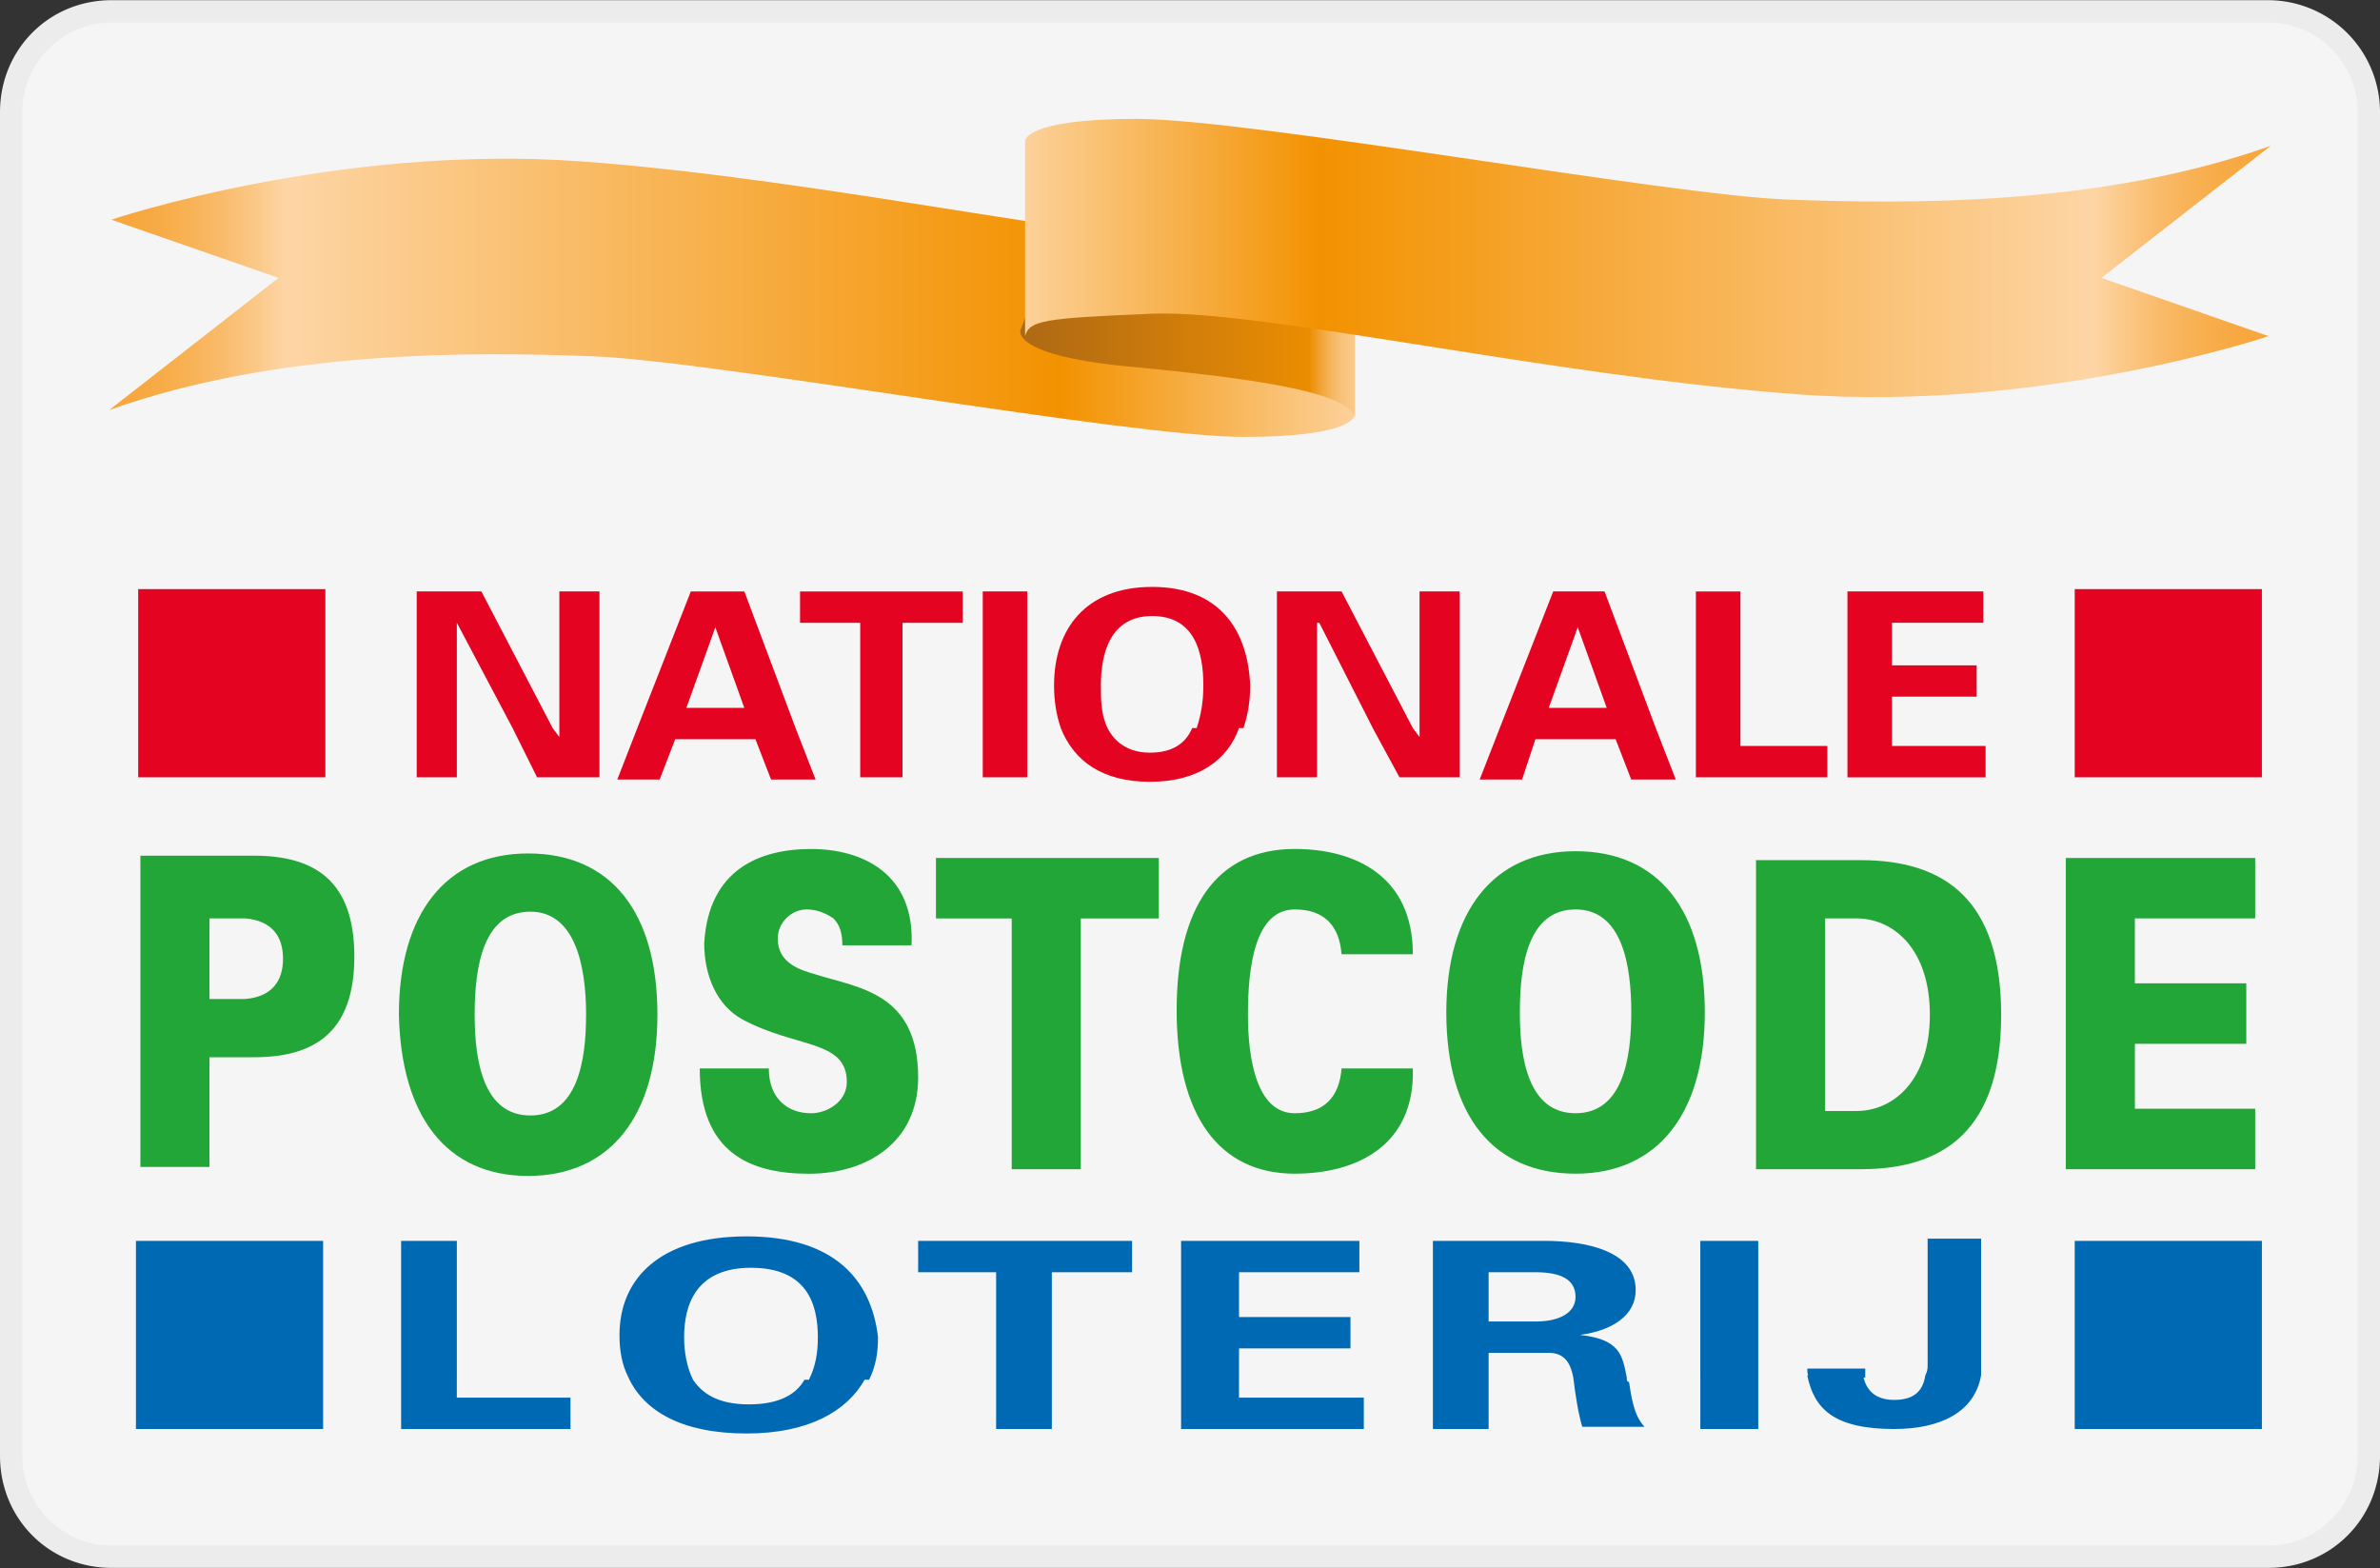 <svg fill="none" xmlns="http://www.w3.org/2000/svg" viewBox="0 0 85 56">
  <rect x="0" y="0" width="85" height="56" fill="#333333" stroke="none"/>
  <path d="M3.98 55.593c-1.99 0-3.582-1.6-3.582-3.6V4.007c0-2 1.592-3.599 3.581-3.599h77.042c1.99 0 3.581 1.6 3.581 3.6v47.987c0 2-1.592 3.599-3.581 3.599H3.979Z" fill="#F5F5F5"/>
  <path d="M81.02.807c1.752 0 3.184 1.44 3.184 3.2v47.987c0 1.76-1.432 3.2-3.183 3.2H3.979c-1.75 0-3.183-1.44-3.183-3.2V4.006c0-1.76 1.432-3.199 3.183-3.199h77.042Zm0-.8H3.98c-2.23 0-3.98 1.76-3.98 4v47.987c0 2.24 1.75 3.999 3.98 3.999h77.04c2.23 0 3.98-1.76 3.98-4V4.007A4 4 0 0 0 81.02.007Z" fill="#ECECEC"/>
  <path d="M62.158 26v-4.878h-1.591v6.638h4.695v-1.12h-3.104V26Zm5.412.64v-1.76h3.025v-1.119H67.57v-1.52h3.263v-1.12H65.98v6.64h4.934v-1.12H67.57Zm-38.998-4.398h2.15v5.518h1.511v-5.518h2.15v-1.12h-5.81v1.12Zm-1.99-1.12h-1.91L22.762 26l-.716 1.84h1.512l.557-1.44h2.865l.558 1.44h1.591L28.413 26l-1.83-4.88Zm-1.034 1.28 1.035 2.879h-2.07l1.035-2.88ZM19.977 26v.32l-.24-.32-2.546-4.88h-2.308v6.64h1.433v-5.52l1.99 3.76.875 1.76h2.228v-6.64h-1.432v4.88Zm37.326-4.88h-1.83l-1.91 4.88-.717 1.84h1.513l.477-1.44h2.865l.557 1.44h1.592L59.134 26l-1.83-4.88Zm-.955 1.28 1.035 2.88h-2.07l1.035-2.88Zm-21.25 3.6v1.76h1.592v-6.64h-1.592v4.88Zm15.6 0v.32l-.24-.32-2.546-4.88h-2.308v6.64h1.433v-5.52h.08l1.91 3.76.954 1.76h2.15v-6.64h-1.433v4.88Zm-9.55-5.04c-2.389 0-3.503 1.52-3.503 3.52 0 .56.08 1.04.239 1.52.477 1.2 1.512 1.92 3.184 1.92 1.75 0 2.785-.8 3.183-1.92H42.58c-.24.56-.717.88-1.512.88-.796 0-1.274-.4-1.513-.88-.238-.48-.238-1.04-.238-1.52 0-1.12.318-2.48 1.83-2.48s1.83 1.28 1.83 2.48c0 .56-.079 1.04-.238 1.52h1.671c.16-.48.239-.96.239-1.52-.08-2-1.114-3.52-3.502-3.52Zm-36.213.08h6.685v6.72H4.935v-6.72Zm69.162 0h6.685v6.72h-6.685v-6.72Z" fill="#E40421"/>
  <path d="M16.316 49.194v-4.878h-1.99v6.718h6.049v-1.12h-4.06v-.72Zm41.783 0c-.159-.8-.238-1.36-1.671-1.52 1.194-.16 1.99-.719 1.99-1.599 0-1.36-1.672-1.76-3.264-1.76h-3.979v6.719h1.99v-2.72h2.149c.636 0 .796.48.875.88.08.64.16 1.2.319 1.76h2.228c-.398-.4-.478-1.12-.557-1.6-.08 0-.08-.08-.08-.16Zm-3.263-1.999h-1.671v-1.76h1.671c.876 0 1.433.24 1.433.88 0 .56-.557.88-1.433.88Zm-10.585 2v-1.04h3.98v-1.12h-3.98v-1.6h4.298v-1.12h-6.367v6.719h6.526v-1.12H44.25v-.72Zm16.475 0v1.839h2.069v-6.718h-2.07v4.878Zm8.118-4.88v4.4c0 .16 0 .24-.08.4-.08.48-.318.88-1.114.88s-1.035-.48-1.114-.88h-1.99c.239 1.2.955 1.919 3.104 1.919 1.592 0 2.865-.56 3.104-1.92v-4.878h-1.91v.08Zm-42.182-.16c-3.104 0-4.537 1.52-4.537 3.52 0 .56.08 1.04.319 1.52.557 1.2 1.91 1.999 4.218 1.999 2.228 0 3.581-.8 4.218-1.92h-2.149c-.318.56-.955.88-1.99.88-1.114 0-1.67-.4-1.99-.88-.238-.48-.318-1.04-.318-1.52 0-1.119.398-2.478 2.388-2.478 1.99 0 2.388 1.28 2.388 2.479 0 .56-.08 1.04-.319 1.52h2.15c.238-.48.318-.96.318-1.52-.24-2.08-1.592-3.6-4.696-3.6Zm6.128 1.28h2.786v5.599h1.99v-5.599h2.865v-1.12h-7.64v1.12Z" fill="#0069B4"/>
  <path d="M64.546 48.875c0 .08 0 .24.08.32h1.99v-.32h-2.07Zm9.55-4.56h6.686v6.72h-6.685v-6.72Zm-69.241 0h6.685v6.72H4.855v-6.72Z" fill="#0069B4"/>
  <path d="M7.481 41.756v-3.999h1.592c2.149 0 3.582-.88 3.582-3.599 0-2.719-1.433-3.599-3.582-3.599H5.014v11.117h2.467v.08Zm0-6.158v-2.8h1.274c.955.08 1.353.64 1.353 1.44 0 .8-.398 1.36-1.353 1.44H7.48v-.08Zm13.45.64c0 1.68-.318 3.599-1.989 3.599s-1.99-1.92-1.99-3.6c0-1.759.319-3.678 1.99-3.678 1.592 0 1.99 1.92 1.99 3.679Zm-2.069 5.758c2.945 0 4.617-2.16 4.617-5.758 0-3.68-1.672-5.759-4.616-5.759-2.945 0-4.617 2.16-4.617 5.759.08 3.599 1.672 5.758 4.617 5.758Zm13.69-8.158C32.71 31.2 30.8 30.32 28.97 30.32c-1.83 0-3.66.72-3.82 3.36 0 1.2.478 2.239 1.353 2.719 1.91 1.04 3.74.72 3.74 2.24 0 .719-.716 1.119-1.273 1.119-.875 0-1.512-.56-1.512-1.6h-2.467c0 3.04 1.83 3.76 3.9 3.76 2.069 0 3.9-1.12 3.9-3.44 0-3.039-2.15-3.199-3.662-3.679-.557-.16-1.353-.4-1.353-1.28 0-.56.478-1.04 1.035-1.04.398 0 .716.16.955.32.239.24.318.56.318.96h2.468v.08Zm3.581 7.918H38.6V32.8h2.786v-2.16h-7.959v2.16h2.706v8.957Zm14.326-7.678c0-2.799-2.07-3.759-4.218-3.759-2.786 0-4.218 2.08-4.218 5.759 0 3.759 1.512 5.838 4.218 5.838 2.149 0 4.297-.96 4.218-3.759h-2.547c-.08 1.04-.637 1.6-1.671 1.6-1.353 0-1.672-1.92-1.672-3.52 0-1.679.24-3.758 1.672-3.758 1.034 0 1.592.56 1.671 1.6h2.547Zm12.256-3.439v11.117h3.741c3.025 0 5.014-1.44 5.014-5.518 0-4.08-1.99-5.519-5.014-5.519h-3.74v-.08Zm2.468 2.16h1.114c1.353 0 2.626 1.12 2.626 3.439 0 2.32-1.273 3.439-2.626 3.439h-1.114v-6.878Zm15.36 8.957v-2.16h-4.297v-2.318h3.979v-2.16h-3.98v-2.32h4.298V30.64h-6.765v11.117h6.765ZM58.26 36.158c0 1.68-.319 3.599-1.99 3.599-1.672 0-1.99-1.92-1.99-3.6 0-1.759.318-3.678 1.99-3.678 1.671 0 1.99 2 1.99 3.679Zm-1.99 5.758c2.945 0 4.616-2.16 4.616-5.758 0-3.68-1.671-5.759-4.616-5.759-2.945 0-4.616 2.16-4.616 5.759 0 3.679 1.671 5.758 4.616 5.758Z" fill="#23A638"/>
  <path d="M3.98 7.845s8.038-2.719 16.793-2.08c8.754.64 19.18 3.04 23.08 2.88 3.9-.16 4.377-.24 4.536-.8v6.959s.08.8-3.979.8-18.942-2.72-23.24-2.88c-4.297-.16-11.222-.24-17.27 1.92l6.048-4.72L3.98 7.846Z" fill="url(#a)"/>
  <path d="M48.39 14.883v-3.039l-4.776-3.759-6.287 1.44-.876 2.239s-.477.96 4.218 1.36c4.935.48 7.402.96 7.72 1.76Z" fill="url(#b)"/>
  <path d="M81.02 12.004s-8.038 2.72-16.793 2.08c-8.754-.64-19.18-3.04-23.08-2.88-3.9.16-4.377.24-4.537.8V5.046s-.08-.8 3.98-.8c4.059 0 18.942 2.72 23.24 2.88 4.297.16 11.221.24 17.27-1.92l-6.049 4.719 5.97 2.08Z" fill="url(#c)"/>
  <defs>
    <linearGradient id="a" x1="48.389" y1="10.636" x2="3.968" y2="10.636" gradientUnits="userSpaceOnUse">
      <stop stop-color="#FCD19A"/>
      <stop offset=".237" stop-color="#F39200"/>
      <stop offset=".86" stop-color="#FDD5A5"/>
      <stop offset=".884" stop-color="#FBC887"/>
      <stop offset=".916" stop-color="#F9B966"/>
      <stop offset=".947" stop-color="#F8AF4E"/>
      <stop offset=".976" stop-color="#F7A840"/>
      <stop offset="1" stop-color="#F7A63B"/>
    </linearGradient>
    <linearGradient id="b" x1="36.556" y1="11.484" x2="48.422" y2="11.484" gradientUnits="userSpaceOnUse">
      <stop stop-color="#AE6914"/>
      <stop offset=".86" stop-color="#EB8D02"/>
      <stop offset=".871" stop-color="#ED9513"/>
      <stop offset=".899" stop-color="#F2A73E"/>
      <stop offset=".927" stop-color="#F6B65F"/>
      <stop offset=".954" stop-color="#F9C077"/>
      <stop offset=".979" stop-color="#FAC785"/>
      <stop offset="1" stop-color="#FBC98A"/>
    </linearGradient>
    <linearGradient id="c" x1="36.61" y1="9.214" x2="81.032" y2="9.214" gradientUnits="userSpaceOnUse">
      <stop stop-color="#FCD19A"/>
      <stop offset=".237" stop-color="#F39200"/>
      <stop offset=".86" stop-color="#FDD5A5"/>
      <stop offset=".884" stop-color="#FBC887"/>
      <stop offset=".916" stop-color="#F9B966"/>
      <stop offset=".947" stop-color="#F8AF4E"/>
      <stop offset=".976" stop-color="#F7A840"/>
      <stop offset="1" stop-color="#F7A63B"/>
    </linearGradient>
  </defs>
</svg>
